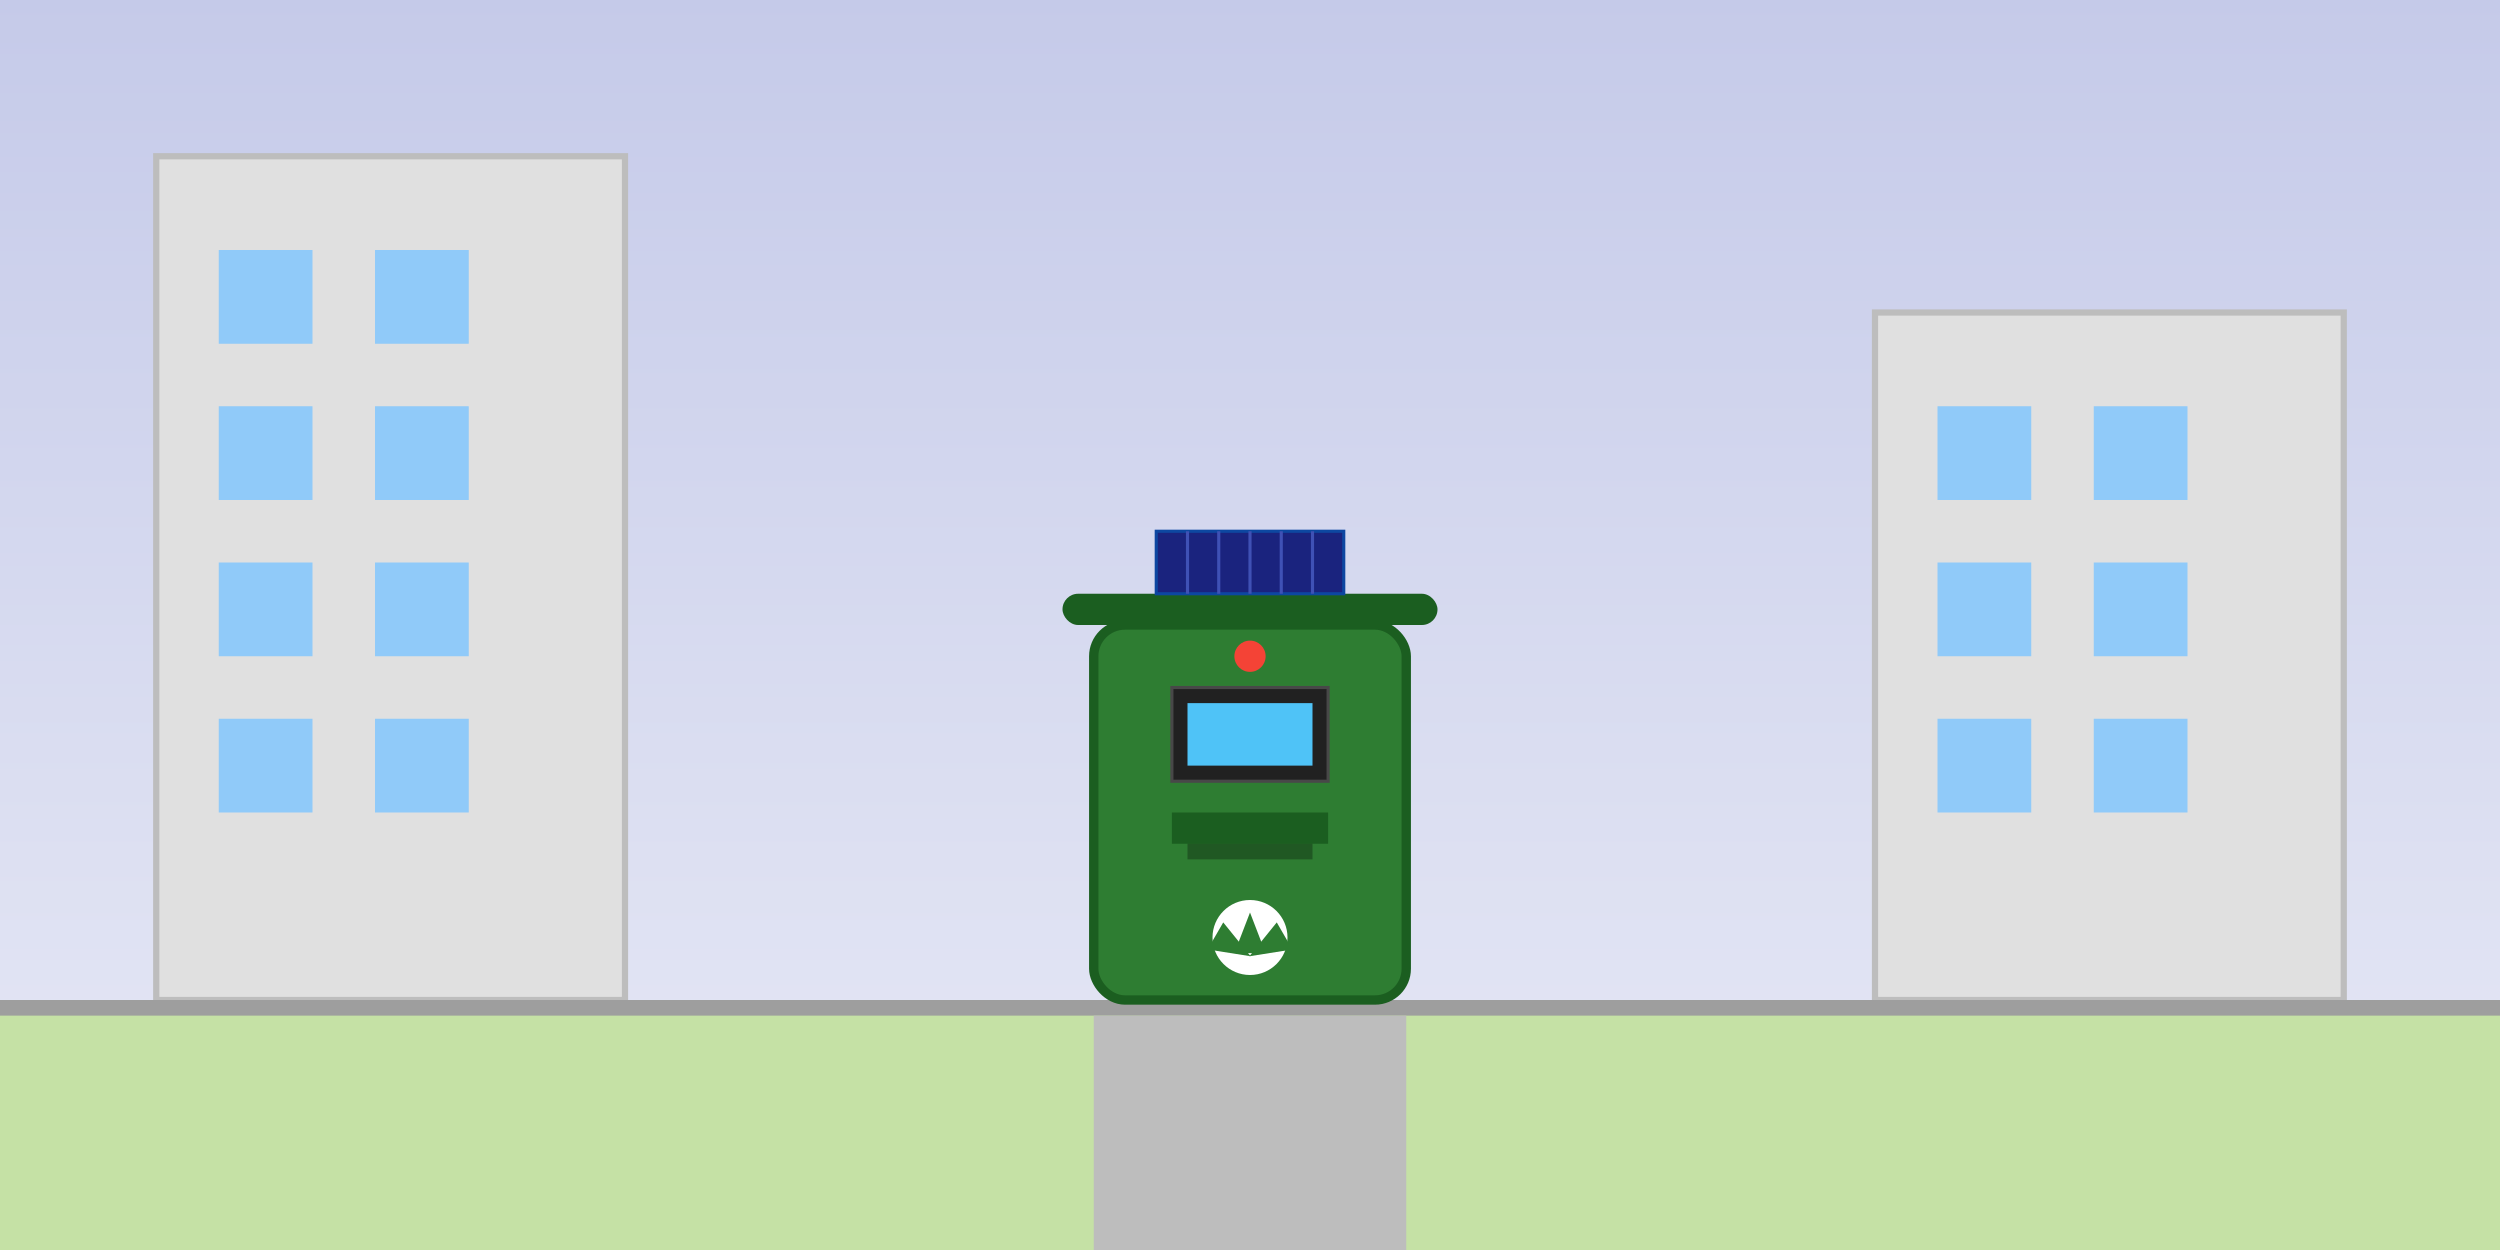 <?xml version="1.0" encoding="UTF-8" standalone="no"?>
<svg width="800" height="400" xmlns="http://www.w3.org/2000/svg">
  <rect width="100%" height="100%" fill="#808080" stroke="none"/>
  <defs>
    <linearGradient id="skyGrad3" x1="0%" y1="0%" x2="0%" y2="100%">
      <stop offset="0%" style="stop-color:#c5cae9;stop-opacity:1" />
      <stop offset="100%" style="stop-color:#e8eaf6;stop-opacity:1" />
    </linearGradient>
  </defs>
  
  <!-- 背景 -->
  <rect width="800" height="400" fill="url(#skyGrad3)" />
  
  <!-- 地面 -->
  <rect x="0" y="320" width="800" height="80" fill="#c5e1a5" />
  
  <!-- 城市建筑 -->
  <rect x="50" y="50" width="150" height="270" fill="#e0e0e0" stroke="#bdbdbd" stroke-width="2" />
  <rect x="600" y="100" width="150" height="220" fill="#e0e0e0" stroke="#bdbdbd" stroke-width="2" />
  
  <!-- 窗户 -->
  <rect x="70" y="80" width="30" height="30" fill="#90caf9" />
  <rect x="120" y="80" width="30" height="30" fill="#90caf9" />
  <rect x="70" y="130" width="30" height="30" fill="#90caf9" />
  <rect x="120" y="130" width="30" height="30" fill="#90caf9" />
  <rect x="70" y="180" width="30" height="30" fill="#90caf9" />
  <rect x="120" y="180" width="30" height="30" fill="#90caf9" />
  <rect x="70" y="230" width="30" height="30" fill="#90caf9" />
  <rect x="120" y="230" width="30" height="30" fill="#90caf9" />
  
  <rect x="620" y="130" width="30" height="30" fill="#90caf9" />
  <rect x="670" y="130" width="30" height="30" fill="#90caf9" />
  <rect x="620" y="180" width="30" height="30" fill="#90caf9" />
  <rect x="670" y="180" width="30" height="30" fill="#90caf9" />
  <rect x="620" y="230" width="30" height="30" fill="#90caf9" />
  <rect x="670" y="230" width="30" height="30" fill="#90caf9" />
  
  <!-- 路面 -->
  <rect x="0" y="320" width="800" height="5" fill="#9e9e9e" />
  <rect x="350" y="325" width="100" height="75" fill="#bdbdbd" />
  
  <!-- 主要回收箱 -->
  <rect x="350" y="200" width="100" height="120" rx="10" ry="10" fill="#2e7d32" stroke="#1b5e20" stroke-width="3" />
  
  <!-- 回收箱顶部 -->
  <rect x="340" y="190" width="120" height="10" rx="5" ry="5" fill="#1b5e20" />
  
  <!-- 太阳能电池板 -->
  <rect x="370" y="170" width="60" height="20" fill="#1a237e" stroke="#0d47a1" stroke-width="1" />
  <line x1="380" y1="170" x2="380" y2="190" stroke="#3f51b5" stroke-width="1" />
  <line x1="390" y1="170" x2="390" y2="190" stroke="#3f51b5" stroke-width="1" />
  <line x1="400" y1="170" x2="400" y2="190" stroke="#3f51b5" stroke-width="1" />
  <line x1="410" y1="170" x2="410" y2="190" stroke="#3f51b5" stroke-width="1" />
  <line x1="420" y1="170" x2="420" y2="190" stroke="#3f51b5" stroke-width="1" />
  
  <!-- 屏幕显示器 -->
  <rect x="375" y="220" width="50" height="30" fill="#212121" stroke="#484848" stroke-width="1" />
  <rect x="380" y="225" width="40" height="20" fill="#4fc3f7" />
  
  <!-- 投入口 -->
  <rect x="375" y="260" width="50" height="10" fill="#1b5e20" />
  <rect x="380" y="270" width="40" height="5" fill="#000000" fill-opacity="0.3" />
  
  <!-- 智能回收标志 -->
  <circle cx="400" cy="300" r="12" fill="#ffffff" />
  <path d="M400,292 L395,305 L405,305 Z" fill="#2e7d32" />
  <path d="M395,297 L400,310 L390,310 Z" fill="#2e7d32" transform="rotate(120 395 303)" />
  <path d="M405,297 L410,310 L400,310 Z" fill="#2e7d32" transform="rotate(240 405 303)" />
  
  <!-- 状态指示灯 -->
  <circle cx="400" cy="210" r="5" fill="#f44336" />
</svg> 